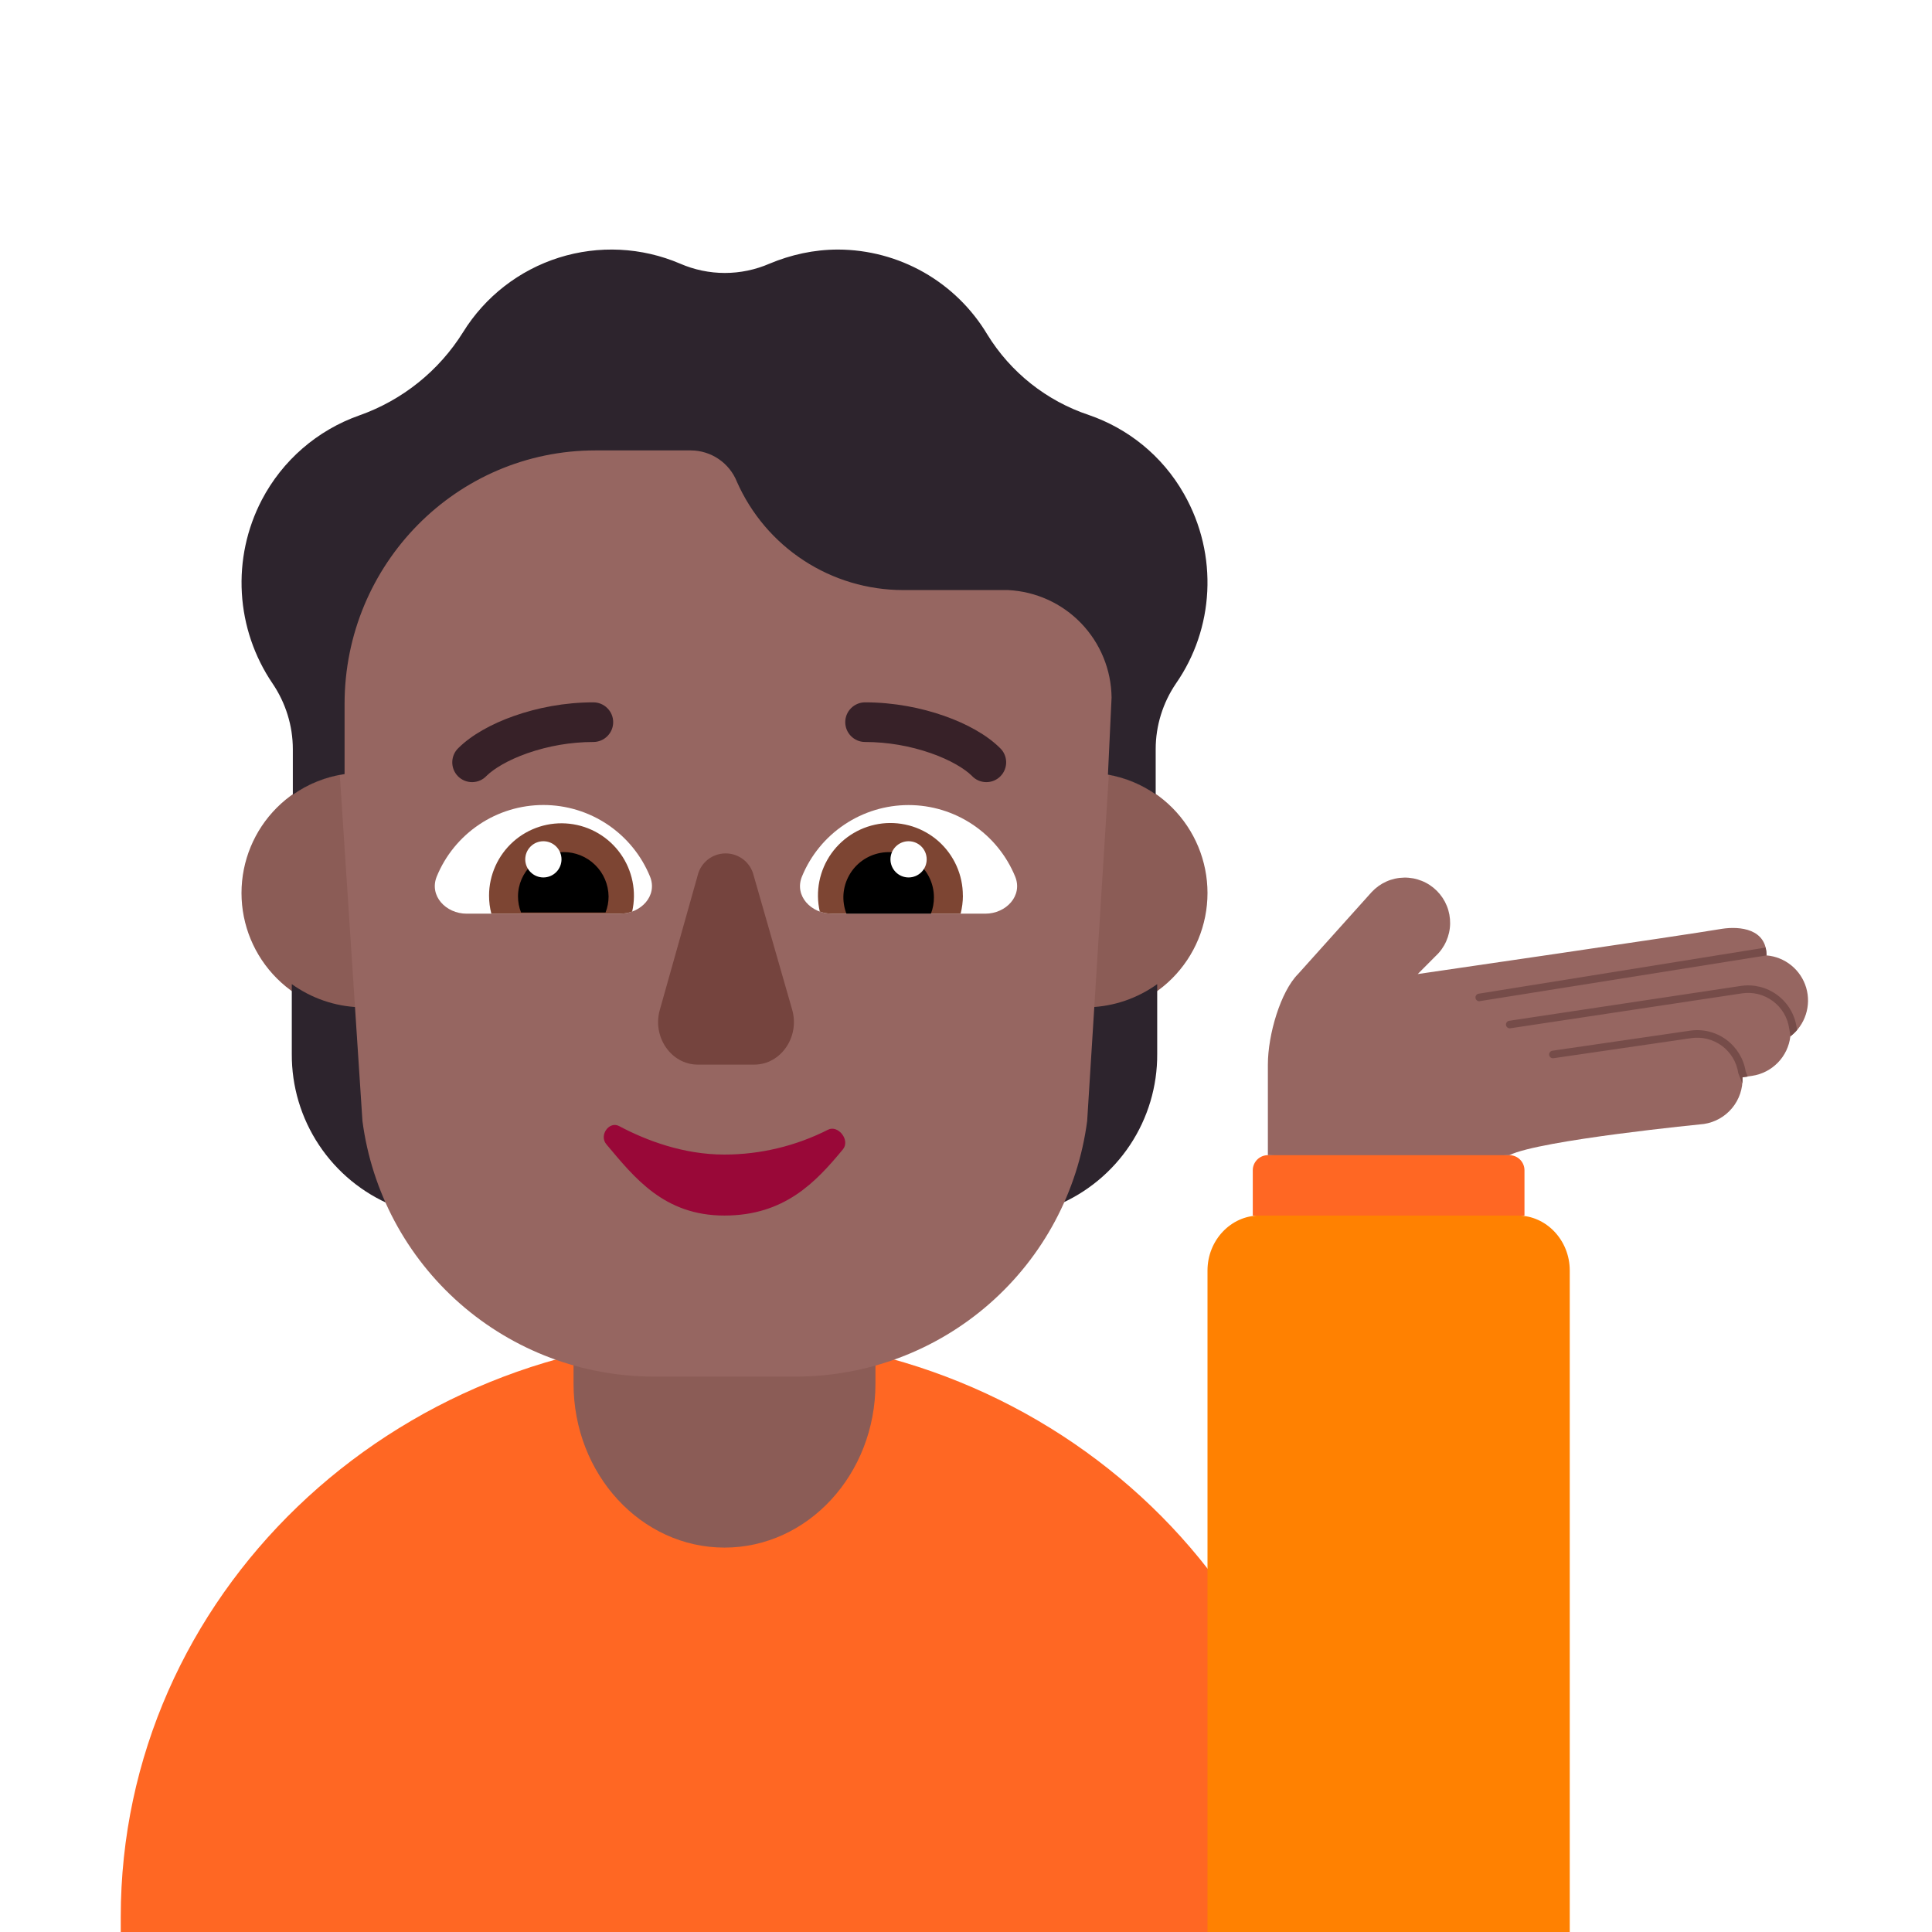 <svg width="60" height="60" viewBox="0 0 60 60" fill="none" xmlns="http://www.w3.org/2000/svg">
<g clip-path="url(#clip0_1165_579)">
<g filter="url(#filter0_d_1165_579)">
<path d="M41.25 56.25V55.53C41.25 45.583 32.861 37.5 22.5 37.5C12.139 37.519 3.75 45.583 3.75 55.53V56.25H41.25ZM46.875 31.875L43.133 31.472L39.375 31.875C39.251 31.875 39.132 31.924 39.044 32.012C38.956 32.1 38.906 32.219 38.906 32.344V33.75L43.133 34.307L47.344 33.75V32.344C47.344 32.219 47.294 32.1 47.206 32.012C47.119 31.924 46.999 31.875 46.875 31.875Z" fill="#FF6723"/>
<path d="M48.75 56.25V35.456C48.75 34.519 48.024 33.75 47.138 33.75H39.112C38.226 33.75 37.5 34.519 37.5 35.456V56.25H48.75Z" fill="#FF8101"/>
<path d="M15 23.734C15 24.728 14.605 25.682 13.902 26.385C13.198 27.089 12.245 27.484 11.25 27.484C10.255 27.484 9.302 27.089 8.598 26.385C7.895 25.682 7.5 24.728 7.5 23.734C7.5 22.739 7.895 21.785 8.598 21.082C9.302 20.379 10.255 19.984 11.25 19.984C12.245 19.984 13.198 20.379 13.902 21.082C14.605 21.785 15 22.739 15 23.734ZM37.5 23.734C37.5 24.728 37.105 25.682 36.402 26.385C35.698 27.089 34.745 27.484 33.75 27.484C32.755 27.484 31.802 27.089 31.098 26.385C30.395 25.682 30 24.728 30 23.734C30 22.739 30.395 21.785 31.098 21.082C31.802 20.379 32.755 19.984 33.75 19.984C34.745 19.984 35.698 20.379 36.402 21.082C37.105 21.785 37.5 22.739 37.5 23.734ZM22.5 44.062C19.911 44.062 17.812 41.784 17.812 38.972V35.625H27.188V38.972C27.188 41.784 25.089 44.062 22.5 44.062Z" fill="#8B5C56"/>
<path d="M9.062 26.563C9.658 26.991 10.389 27.257 11.171 27.281L11.381 30.688C11.51 31.64 11.782 32.566 12.188 33.437C11.258 33.052 10.464 32.399 9.907 31.56C9.35 30.722 9.056 29.737 9.062 28.731V26.563ZM35.938 26.563C35.342 26.991 34.611 27.257 33.829 27.281L33.619 30.688C33.49 31.64 33.218 32.566 32.812 33.437C33.742 33.052 34.536 32.399 35.093 31.56C35.65 30.722 35.944 29.737 35.938 28.731V26.563Z" fill="#2D242D"/>
<path d="M25.082 6.562H19.899C14.091 6.562 9.707 11.424 10.382 17.451L11.256 30.812C11.544 33.009 12.622 35.026 14.288 36.487C15.955 37.948 18.096 38.753 20.312 38.751H24.707C26.923 38.753 29.064 37.948 30.73 36.487C32.397 35.026 33.475 33.009 33.763 30.812L34.599 17.451C34.782 16.093 34.672 14.713 34.277 13.402C33.882 12.09 33.212 10.879 32.31 9.848C31.409 8.817 30.298 7.99 29.051 7.424C27.805 6.857 26.451 6.563 25.082 6.562Z" fill="#966661"/>
<path d="M33.814 8.888C35.014 9.3 36.088 10.138 36.769 11.338C37.856 13.251 37.695 15.538 36.521 17.226C36.113 17.826 35.891 18.538 35.891 19.262V20.67C35.447 20.36 34.941 20.151 34.408 20.057L34.521 17.663C34.511 16.801 34.173 15.976 33.575 15.355C32.978 14.735 32.166 14.367 31.305 14.325H28.043C26.95 14.324 25.881 14.006 24.966 13.409C24.05 12.812 23.328 11.963 22.886 10.963C22.772 10.676 22.575 10.43 22.319 10.256C22.064 10.082 21.763 9.989 21.454 9.988H18.488C14.186 9.988 10.701 13.513 10.701 17.863V20.04C10.122 20.125 9.572 20.344 9.094 20.681V19.262C9.094 18.538 8.871 17.826 8.464 17.226C7.899 16.394 7.57 15.425 7.511 14.422C7.452 13.418 7.666 12.417 8.13 11.526C8.771 10.299 9.853 9.361 11.158 8.901C12.496 8.429 13.633 7.517 14.383 6.313C15.066 5.212 16.122 4.391 17.358 4.001C18.593 3.611 19.928 3.677 21.12 4.187C21.558 4.378 22.032 4.477 22.51 4.477C22.989 4.477 23.462 4.378 23.901 4.187C24.557 3.913 25.273 3.75 26.027 3.75C26.961 3.753 27.879 3.997 28.692 4.459C29.504 4.922 30.182 5.586 30.662 6.388C31.386 7.566 32.502 8.451 33.814 8.888Z" fill="#2D242D"/>
<path d="M21.666 23.19L20.496 27.345C20.244 28.192 20.841 29.062 21.666 29.062H23.428C24.253 29.062 24.849 28.192 24.598 27.345L23.406 23.19C23.359 22.994 23.248 22.82 23.09 22.695C22.932 22.571 22.737 22.503 22.536 22.503C22.334 22.503 22.139 22.571 21.981 22.695C21.824 22.82 21.712 22.994 21.666 23.19Z" fill="#75443E"/>
<path d="M22.496 31.856C21.227 31.856 20.078 31.423 19.226 30.971C18.921 30.808 18.594 31.256 18.832 31.538C19.706 32.578 20.625 33.75 22.496 33.75C24.367 33.75 25.335 32.713 26.177 31.695C26.413 31.408 26.027 30.926 25.716 31.084C24.718 31.59 23.615 31.856 22.496 31.856Z" fill="#990838"/>
<path d="M19.256 24.375C19.903 24.375 20.432 23.818 20.186 23.22C19.917 22.563 19.458 22.002 18.868 21.606C18.279 21.211 17.585 21 16.875 21C16.165 21 15.471 21.211 14.882 21.606C14.292 22.002 13.833 22.563 13.564 23.22C13.32 23.818 13.845 24.375 14.492 24.375H19.256ZM25.834 24.375C25.187 24.375 24.66 23.818 24.906 23.22C25.175 22.564 25.634 22.003 26.224 21.608C26.813 21.213 27.506 21.002 28.216 21.002C28.925 21.002 29.619 21.213 30.208 21.608C30.798 22.003 31.256 22.564 31.526 23.22C31.772 23.818 31.245 24.375 30.598 24.375H25.834Z" fill="white"/>
<path d="M15.188 23.812C15.188 24.008 15.212 24.195 15.259 24.375H19.258C19.386 24.375 19.513 24.353 19.633 24.309C19.702 24.001 19.706 23.681 19.643 23.372C19.58 23.062 19.453 22.768 19.269 22.511C19.086 22.254 18.85 22.038 18.577 21.878C18.305 21.718 18.002 21.617 17.687 21.582C17.373 21.547 17.055 21.578 16.754 21.674C16.453 21.77 16.175 21.928 15.939 22.139C15.704 22.349 15.515 22.607 15.385 22.896C15.256 23.184 15.188 23.496 15.188 23.812ZM29.904 23.812C29.904 24.008 29.878 24.195 29.833 24.375H25.834C25.706 24.375 25.579 24.353 25.459 24.309C25.388 24 25.384 23.68 25.446 23.369C25.508 23.059 25.635 22.765 25.818 22.506C26.002 22.248 26.238 22.032 26.511 21.871C26.784 21.71 27.088 21.609 27.402 21.573C27.717 21.538 28.036 21.57 28.338 21.666C28.64 21.763 28.918 21.922 29.154 22.133C29.39 22.345 29.578 22.604 29.707 22.893C29.836 23.182 29.903 23.496 29.902 23.812" fill="#7D4533"/>
<path d="M16.087 23.841C16.087 24.011 16.119 24.179 16.181 24.337H18.806C18.869 24.179 18.9 24.011 18.9 23.841C18.896 23.471 18.746 23.119 18.482 22.861C18.218 22.602 17.863 22.459 17.494 22.462C16.718 22.462 16.087 23.081 16.087 23.841ZM29.004 23.869C29.005 24.042 28.973 24.213 28.911 24.375H26.286C26.212 24.182 26.181 23.976 26.195 23.77C26.21 23.564 26.27 23.364 26.371 23.184C26.471 23.004 26.61 22.848 26.778 22.728C26.946 22.607 27.138 22.526 27.341 22.488C27.544 22.45 27.752 22.457 27.952 22.509C28.152 22.561 28.338 22.656 28.496 22.788C28.655 22.92 28.783 23.085 28.871 23.272C28.959 23.459 29.004 23.662 29.004 23.869Z" fill="black"/>
<path d="M16.875 23.25C17.024 23.25 17.167 23.191 17.273 23.085C17.378 22.98 17.438 22.837 17.438 22.688C17.438 22.538 17.378 22.395 17.273 22.29C17.167 22.184 17.024 22.125 16.875 22.125C16.726 22.125 16.583 22.184 16.477 22.29C16.372 22.395 16.312 22.538 16.312 22.688C16.312 22.837 16.372 22.98 16.477 23.085C16.583 23.191 16.726 23.25 16.875 23.25ZM28.217 23.25C28.068 23.25 27.925 23.191 27.819 23.085C27.714 22.98 27.654 22.837 27.654 22.688C27.654 22.538 27.714 22.395 27.819 22.29C27.925 22.184 28.068 22.125 28.217 22.125C28.366 22.125 28.509 22.184 28.615 22.29C28.72 22.395 28.779 22.538 28.779 22.688C28.779 22.837 28.72 22.98 28.615 23.085C28.509 23.191 28.366 23.25 28.217 23.25Z" fill="white"/>
<path d="M15.109 20.096C15.336 19.873 15.773 19.605 16.376 19.393C17.036 19.163 17.729 19.044 18.427 19.043C18.591 19.043 18.747 18.978 18.862 18.862C18.978 18.747 19.043 18.591 19.043 18.427C19.043 18.264 18.978 18.108 18.862 17.993C18.747 17.877 18.591 17.812 18.427 17.812C17.533 17.812 16.684 17.981 15.967 18.233C15.262 18.48 14.646 18.827 14.246 19.221C14.185 19.276 14.136 19.344 14.101 19.419C14.067 19.494 14.048 19.576 14.046 19.659C14.043 19.741 14.058 19.824 14.088 19.901C14.119 19.978 14.164 20.048 14.222 20.107C14.28 20.166 14.35 20.212 14.426 20.244C14.503 20.275 14.585 20.291 14.668 20.29C14.751 20.289 14.832 20.271 14.908 20.238C14.984 20.205 15.052 20.157 15.109 20.096ZM30.184 20.096C29.959 19.873 29.52 19.605 28.916 19.393C28.257 19.163 27.564 19.044 26.865 19.043C26.702 19.043 26.546 18.978 26.43 18.862C26.315 18.747 26.25 18.591 26.25 18.427C26.25 18.264 26.315 18.108 26.43 17.993C26.546 17.877 26.702 17.812 26.865 17.812C27.759 17.812 28.609 17.981 29.325 18.233C30.03 18.48 30.649 18.827 31.046 19.221C31.107 19.276 31.157 19.344 31.191 19.419C31.226 19.494 31.245 19.576 31.247 19.659C31.249 19.741 31.235 19.824 31.204 19.901C31.174 19.978 31.128 20.048 31.07 20.107C31.012 20.166 30.943 20.212 30.866 20.244C30.79 20.275 30.707 20.291 30.625 20.29C30.542 20.289 30.46 20.271 30.384 20.238C30.309 20.205 30.24 20.157 30.184 20.096Z" fill="#372128"/>
<path d="M42.6 23.702C42.729 23.564 42.884 23.453 43.056 23.376C43.229 23.299 43.415 23.258 43.604 23.255C43.793 23.251 43.98 23.286 44.156 23.357C44.331 23.427 44.49 23.533 44.623 23.666C44.757 23.8 44.862 23.959 44.933 24.134C45.004 24.309 45.038 24.497 45.035 24.685C45.032 24.874 44.99 25.06 44.913 25.233C44.837 25.405 44.726 25.561 44.587 25.689L44.029 26.25C44.029 26.25 52.264 25.052 53.484 24.844C54.039 24.761 54.861 24.844 54.861 25.671C55.143 25.694 55.413 25.803 55.632 25.982C55.852 26.161 56.013 26.403 56.093 26.675C56.173 26.947 56.169 27.237 56.081 27.507C55.994 27.777 55.826 28.014 55.601 28.187C55.565 28.493 55.429 28.779 55.214 29C54.999 29.221 54.718 29.366 54.413 29.411L54.114 29.456C54.129 29.803 54.015 30.143 53.794 30.41C53.573 30.678 53.261 30.854 52.918 30.906C52.918 30.906 47.812 31.406 46.875 31.875H39.375V29.062C39.375 28.125 39.773 26.79 40.312 26.25L42.6 23.702Z" fill="#966661"/>
<path d="M54.861 25.656C54.86 25.579 54.85 25.502 54.833 25.427L45.904 26.863C45.877 26.872 45.854 26.89 45.839 26.913C45.825 26.937 45.819 26.966 45.823 26.994C45.827 27.021 45.841 27.047 45.863 27.065C45.884 27.084 45.911 27.094 45.939 27.094L54.861 25.671C54.857 25.665 54.857 25.661 54.861 25.656ZM55.811 27.986C55.75 28.058 55.681 28.123 55.607 28.181L55.564 27.934C55.539 27.766 55.481 27.605 55.394 27.46C55.307 27.315 55.192 27.189 55.055 27.088C54.919 26.987 54.764 26.914 54.6 26.873C54.436 26.833 54.265 26.825 54.097 26.85L46.892 27.936C46.863 27.937 46.834 27.927 46.812 27.908C46.789 27.89 46.775 27.863 46.77 27.835C46.766 27.806 46.773 27.776 46.789 27.752C46.805 27.728 46.83 27.71 46.858 27.703L54.062 26.619C54.461 26.559 54.868 26.66 55.192 26.899C55.517 27.139 55.734 27.497 55.794 27.896L55.811 27.986Z" fill="#764C49"/>
<path d="M54.276 29.432L54.114 29.456C54.117 29.52 54.115 29.584 54.109 29.648L53.987 29.336L53.983 29.323C53.958 29.156 53.9 28.995 53.813 28.85C53.725 28.705 53.61 28.579 53.474 28.478C53.338 28.378 53.183 28.305 53.019 28.265C52.855 28.224 52.684 28.216 52.517 28.241L48.244 28.864C48.213 28.868 48.181 28.86 48.157 28.842C48.132 28.823 48.115 28.795 48.111 28.764C48.106 28.733 48.114 28.702 48.133 28.677C48.151 28.652 48.179 28.636 48.21 28.631L52.483 28.009C52.88 27.949 53.285 28.049 53.608 28.286C53.932 28.523 54.15 28.878 54.214 29.274L54.276 29.432Z" fill="#764C49"/>
</g>
</g>
<defs>
<filter id="filter0_d_1165_579" x="-0.25" y="3.75" width="60.4" height="60.5" filterUnits="userSpaceOnUse" color-interpolation-filters="sRGB">
<feFlood flood-opacity="0" result="BackgroundImageFix"/>
<feColorMatrix in="SourceAlpha" type="matrix" values="0 0 0 0 0 0 0 0 0 0 0 0 0 0 0 0 0 0 127 0" result="hardAlpha"/>
<feOffset dy="4"/>
<feGaussianBlur stdDeviation="2"/>
<feComposite in2="hardAlpha" operator="out"/>
<feColorMatrix type="matrix" values="0 0 0 0 0 0 0 0 0 0 0 0 0 0 0 0 0 0 0.25 0"/>
<feBlend mode="normal" in2="BackgroundImageFix" result="effect1_dropShadow_1165_579"/>
<feBlend mode="normal" in="SourceGraphic" in2="effect1_dropShadow_1165_579" result="shape"/>
</filter>
<clipPath id="clip0_1165_579">
<rect width="60" height="60" fill="white"/>
</clipPath>
</defs>
</svg>
